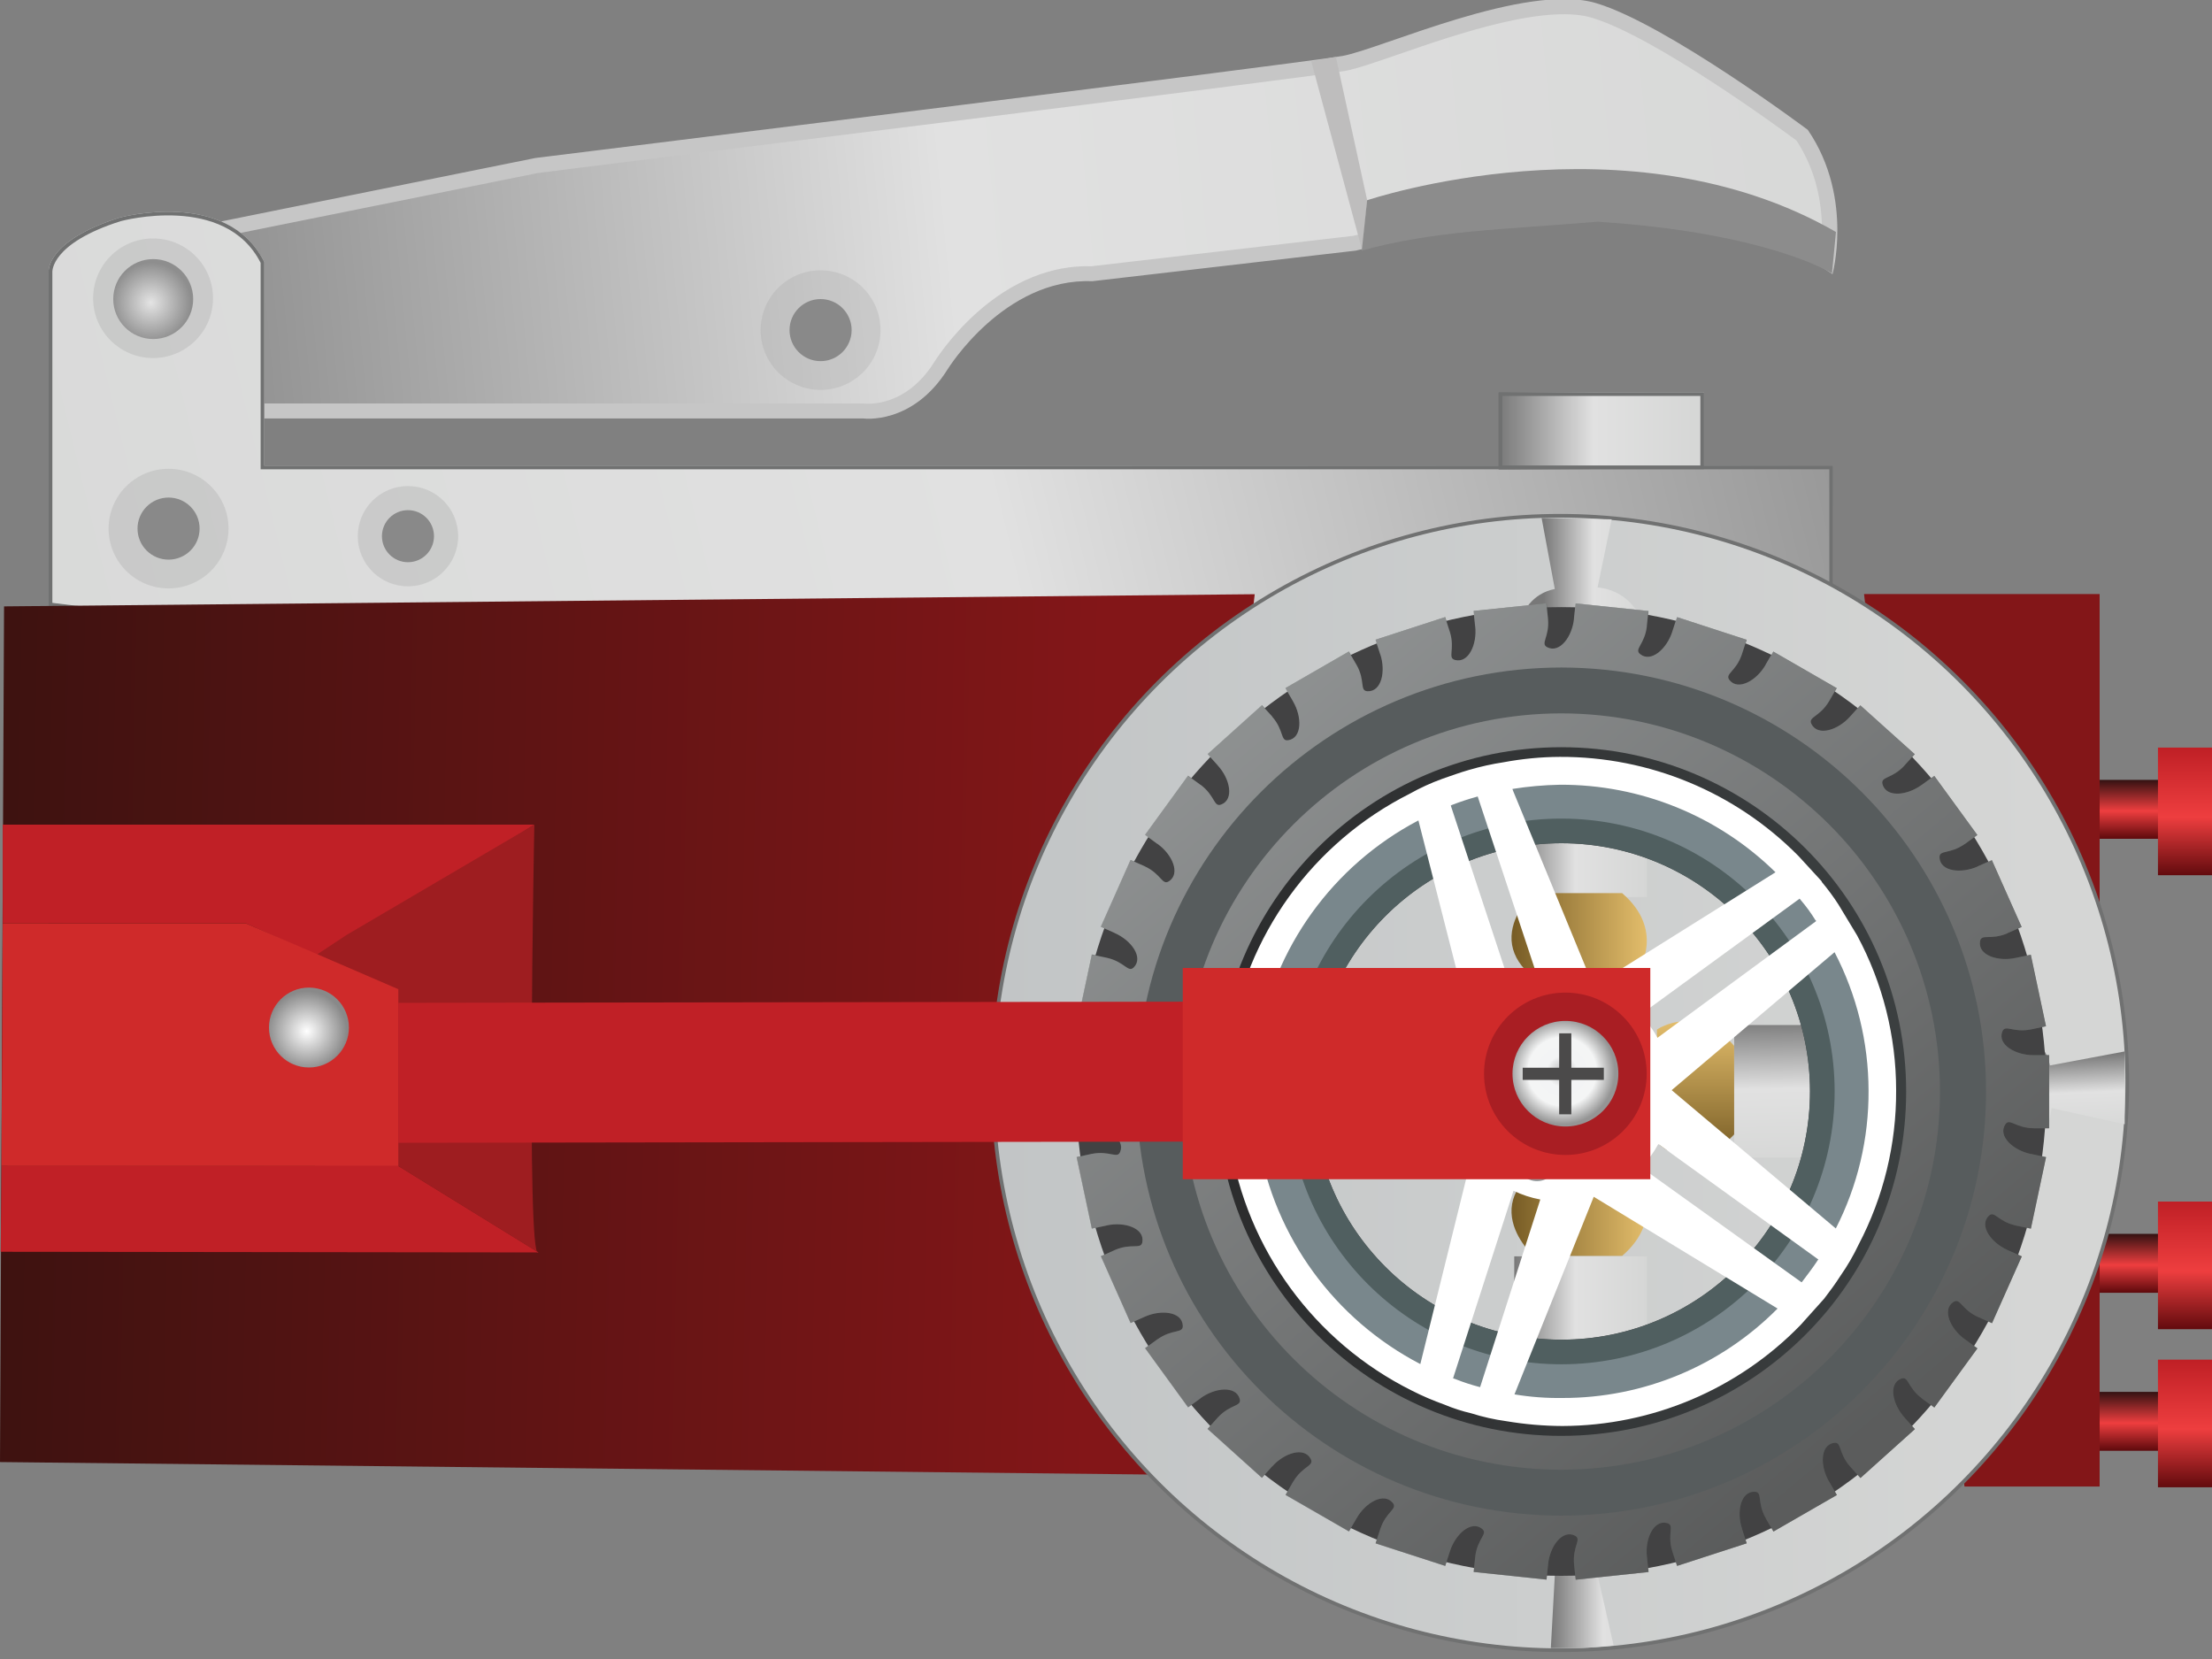 <?xml version="1.0" encoding="utf-8"?>
<!-- Generator: Adobe Illustrator 24.2.3, SVG Export Plug-In . SVG Version: 6.00 Build 0)  -->
<svg version="1.1" id="Layer_1" xmlns="http://www.w3.org/2000/svg" xmlns:xlink="http://www.w3.org/1999/xlink" x="0px" y="0px"
	 viewBox="0 0 300 225" style="enable-background:new 0 0 300 225;" xml:space="preserve">
<rect x="0" y="0" width="300" height="225" fill="#808080" stroke="none"/>
<style type="text/css">
	.st0{fill:url(#SVGID_1_);}
	.st1{fill:#C6C6C6;}
	.st2{opacity:0.24;fill:#9B9B9B;enable-background:new    ;}
	.st3{fill:url(#Ellipse_365_2_);}
	.st4{fill:url(#SVGID_2_);}
	.st5{fill:url(#SVGID_3_);}
	.st6{fill:#707171;}
	.st7{fill:url(#Path_5913_2_);}
	.st8{fill:url(#Path_5914_2_);}
	.st9{fill:url(#Path_5915_2_);}
	.st10{fill:url(#Rectangle_22731_2_);}
	.st11{fill:url(#Rectangle_22739_2_);}
	.st12{fill:url(#Rectangle_22740_2_);}
	.st13{fill:url(#Path_5890_2_);}
	.st14{fill:#831618;}
	.st15{fill:url(#SVGID_4_);stroke:#707171;stroke-width:0.5;stroke-miterlimit:10;}
	.st16{fill:#C02026;}
	.st17{fill:#9E1D20;}
	.st18{fill:#CF2A2A;}
	.st19{fill:url(#Ellipse_358_2_);}
	.st20{fill:url(#SVGID_5_);}
	.st21{fill:url(#SVGID_6_);}
	.st22{fill:url(#Ellipse_361_2_);}
	.st23{opacity:0.27;fill:#9B9B9B;enable-background:new    ;}
	.st24{fill:url(#Ellipse_363_2_);}
	.st25{fill:url(#Ellipse_367_2_);}
	.st26{fill:#BEBDBD;}
	.st27{fill:#8C8C8C;}
	.st28{fill:url(#SVGID_7_);}
	.st29{fill:url(#SVGID_8_);}
	.st30{fill:url(#SVGID_9_);}
	.st31{fill:url(#SVGID_10_);}
	.st32{fill:url(#SVGID_11_);}
	.st33{fill:url(#SVGID_12_);}
	.st34{fill:none;}
	.st35{fill:#F4F5F5;}
	.st36{fill:url(#SVGID_13_);}
	.st37{fill:#424243;}
	.st38{fill:url(#Path_5917_1_);}
	.st39{opacity:0.5;fill:url(#Path_5917_4_);enable-background:new    ;}
	.st40{fill:url(#Path_5918_2_);}
	.st41{fill:#505F60;}
	.st42{fill:url(#Path_5920_2_);}
	.st43{fill:url(#Path_5921_2_);}
	.st44{fill:url(#Path_5922_2_);}
	.st45{fill:url(#Path_5923_2_);}
	.st46{fill:url(#Path_5924_2_);}
	.st47{fill:url(#Path_5925_2_);}
	.st48{fill:url(#Path_5926_2_);}
	.st49{fill:url(#Path_5927_2_);}
	.st50{fill:url(#Path_5928_2_);}
	.st51{fill:url(#Path_5929_2_);}
	.st52{fill:url(#Path_5930_2_);}
	.st53{fill:url(#Path_5931_2_);}
	.st54{fill:#7D8B8F;}
	.st55{fill:url(#Path_5933_2_);}
	.st56{fill:#A91E23;}
	.st57{fill:url(#SVGID_14_);}
	.st58{fill:#4B4A4A;}
</style>
<linearGradient id="SVGID_1_" gradientUnits="userSpaceOnUse" x1="31674.44" y1="-11381.791" x2="31955.318" y2="-11354.725" gradientTransform="matrix(1 0 0 -1 -31674.602 -11337.603)">
	<stop  offset="0" style="stop-color:#787878"/>
	<stop  offset="0.459" style="stop-color:#E1E1E1"/>
	<stop  offset="1" style="stop-color:#D5D6D5"/>
</linearGradient>
<path class="st0" d="M248.16,31.24c0,1.77-0.17,3.25-0.34,4.26c-7.95-4.88-19.95-7.07-35.7-6.49c-12.3,0.45-22.45,2.52-22.55,2.54
	h-0.02h-0.02l-5.84,1.41l-35.61,4.13c-5.13-0.18-10.29,1.91-14.93,6.05c-3.46,3.08-5.4,6.2-5.51,6.37c-1.01,1.61-2.19,2.94-3.5,3.95
	c-1.04,0.8-2.18,1.4-3.37,1.79c-2.04,0.67-3.58,0.47-3.59,0.47l-0.08-0.01h-0.06H33.53c0.12-2.35,0.18-4.85,0.18-7.47
	c0-5.15-0.24-9-0.24-9.04l-0.01-0.1l-0.03-0.09L31.3,30.8l41.46-8.37c4.29-0.59,104.27-12.9,109.48-13.84
	c1.51-0.27,3.99-1.13,7.14-2.22c4.08-1.41,9.17-3.16,14.08-4.31c5.59-1.3,9.87-1.52,12.73-0.67c8.86,2.65,26.5,15.64,28.23,16.92
	c1.35,2.01,2.35,4.26,2.97,6.69C247.9,27,248.16,29.09,248.16,31.24z"/>
<path class="st1" d="M32.57,31.6l1.86,7.17l0.05,0.19l0.01,0.2c0.01,0.16,0.24,3.92,0.24,9.11c0,2.24-0.04,4.4-0.13,6.45h82.44
	l0.13-0.01l0.15,0.03c0.13,0.01,1.48,0.13,3.23-0.46c2.46-0.83,4.55-2.6,6.22-5.27c0.14-0.22,2.16-3.43,5.69-6.59
	c4.81-4.3,10.19-6.48,15.57-6.31l35.47-4.12l5.78-1.4l0.03-0.01l0.03-0.01c0.42-0.09,10.34-2.11,22.72-2.56
	c15.09-0.56,26.82,1.41,34.92,5.85c0.08-0.75,0.13-1.63,0.13-2.6c0-2.07-0.25-4.08-0.73-5.97c-0.58-2.26-1.5-4.35-2.73-6.23
	c-2.36-1.75-19.27-14.11-27.77-16.66c-2.68-0.8-6.79-0.58-12.2,0.68c-4.86,1.13-9.92,2.87-13.98,4.28c-3.19,1.1-5.7,1.97-7.29,2.26
	c-5.22,0.95-104.8,13.21-109.49,13.85L32.57,31.6 M30.05,30.02l42.55-8.59c0,0,104.21-12.89,109.47-13.84
	c5.26-0.96,24.86-10.02,34.42-7.16s28.69,17.18,28.69,17.18c3.23,4.72,4.01,9.82,4.01,13.63c0,3.52-0.66,5.94-0.66,5.94
	c-18.65-12.89-58.75-4.62-58.75-4.62l-5.9,1.43l-35.75,4.15c-11.95-0.48-19.6,11.93-19.6,11.93c-4.78,7.64-11.47,6.68-11.47,6.68
	H32.47c0.18-2.97,0.24-5.91,0.24-8.5c0-5.18-0.24-8.98-0.24-8.98L30.05,30.02z"/>
<ellipse id="Ellipse_364_1_" class="st2" cx="111.29" cy="44.77" rx="8.13" ry="8.11"/>
<radialGradient id="Ellipse_365_2_" cx="37432.328" cy="-1560.056" r="0.549" gradientTransform="matrix(0 -7.66 7.673 0 12081.367 286791.438)" gradientUnits="userSpaceOnUse">
	<stop  offset="0" style="stop-color:#FFFFFF"/>
	<stop  offset="1" style="stop-color:#898989"/>
</radialGradient>
<ellipse id="Ellipse_365_1_" class="st3" cx="111.29" cy="44.77" rx="4.21" ry="4.21"/>
<linearGradient id="SVGID_2_" gradientUnits="userSpaceOnUse" x1="289.288" y1="209.243" x2="-54.277" y2="126.287" gradientTransform="matrix(1 0 0 -1 0 226)">
	<stop  offset="0" style="stop-color:#787878"/>
	<stop  offset="0.459" style="stop-color:#E1E1E1"/>
	<stop  offset="1" style="stop-color:#D5D6D5"/>
</linearGradient>
<path class="st4" d="M124.37,96.84h-0.03L6.6,82.21V36.93c-0.02-0.15-0.36-4.25,9.6-7.41c0.15-0.04,14.64-3.98,19.61,5.96l0.03,0.11
	v27.56H248.6v16.61l-0.22,0.03L124.37,96.84z"/>
<linearGradient id="SVGID_3_" gradientUnits="userSpaceOnUse" x1="203.25" y1="167.575" x2="231.11" y2="167.575" gradientTransform="matrix(1 0 0 -1 0 226)">
	<stop  offset="0" style="stop-color:#787878"/>
	<stop  offset="0.459" style="stop-color:#E1E1E1"/>
	<stop  offset="1" style="stop-color:#D5D6D5"/>
</linearGradient>
<path class="st5" d="M231.11,63.65h-27.86V53.2h27.86V63.65z"/>
<path class="st6" d="M231.11,63.65h-27.86V53.2h27.86V63.65z M203.75,63.15h26.86V53.7h-26.86V63.15z"/>
<path class="st6" d="M124.37,96.84h-0.03L6.6,82.21V36.93c-0.02-0.15-0.36-4.25,9.6-7.41c0.15-0.04,14.64-3.98,19.61,5.96l0.03,0.11
	v27.56H248.6v16.61l-0.22,0.03L124.37,96.84z M7.1,81.76l117.27,14.57L248.1,79.32V63.65H35.35v-28c-4.81-9.5-18.86-5.69-19-5.65
	c-9.5,3.02-9.25,6.87-9.25,6.91L7.1,81.76z"/>
<linearGradient id="Path_5913_2_" gradientUnits="userSpaceOnUse" x1="-1771.946" y1="-1556.984" x2="-1772.969" y2="-1556.984" gradientTransform="matrix(0 -7.812 8.557 1.000000e-15 13611.824 -13653.67)">
	<stop  offset="0" style="stop-color:#311111"/>
	<stop  offset="0.536" style="stop-color:#EE3E3F"/>
	<stop  offset="1" style="stop-color:#600A0D"/>
</linearGradient>
<path id="Path_5913_1_" class="st7" d="M284.33,196.76v-7.99h8.77v7.99H284.33z"/>
<linearGradient id="Path_5914_2_" gradientUnits="userSpaceOnUse" x1="-1771.886" y1="-1556.984" x2="-1772.909" y2="-1556.984" gradientTransform="matrix(0 -7.812 8.557 1.000000e-15 13611.824 -13674.631)">
	<stop  offset="0" style="stop-color:#311111"/>
	<stop  offset="0.536" style="stop-color:#EE3E3F"/>
	<stop  offset="1" style="stop-color:#600A0D"/>
</linearGradient>
<path id="Path_5914_1_" class="st8" d="M284.33,175.33v-7.99h8.77v7.99H284.33z"/>
<linearGradient id="Path_5915_2_" gradientUnits="userSpaceOnUse" x1="-1771.711" y1="-1556.984" x2="-1772.733" y2="-1556.984" gradientTransform="matrix(0 -7.812 8.557 1.000000e-15 13611.824 -13734.832)">
	<stop  offset="0" style="stop-color:#311111"/>
	<stop  offset="0.536" style="stop-color:#EE3E3F"/>
	<stop  offset="1" style="stop-color:#600A0D"/>
</linearGradient>
<path id="Path_5915_1_" class="st9" d="M284.33,113.76v-7.99h8.77v7.99H284.33z"/>
<linearGradient id="Rectangle_22731_2_" gradientUnits="userSpaceOnUse" x1="-1397.739" y1="-1617.888" x2="-1398.761" y2="-1617.888" gradientTransform="matrix(1.000000e-15 -16.926 7.157 0 11875.556 -23473.727)">
	<stop  offset="0" style="stop-color:#C02026"/>
	<stop  offset="0.536" style="stop-color:#EE3E3F"/>
	<stop  offset="1" style="stop-color:#600A0D"/>
</linearGradient>
<rect id="Rectangle_22731_1_" x="292.67" y="184.4" class="st10" width="7.33" height="17.31"/>
<linearGradient id="Rectangle_22739_2_" gradientUnits="userSpaceOnUse" x1="-1397.711" y1="-1617.888" x2="-1398.733" y2="-1617.888" gradientTransform="matrix(1.000000e-15 -16.926 7.157 0 11875.556 -23494.691)">
	<stop  offset="0" style="stop-color:#C02026"/>
	<stop  offset="0.536" style="stop-color:#EE3E3F"/>
	<stop  offset="1" style="stop-color:#600A0D"/>
</linearGradient>
<rect id="Rectangle_22739_1_" x="292.67" y="162.96" class="st11" width="7.33" height="17.31"/>
<linearGradient id="Rectangle_22740_2_" gradientUnits="userSpaceOnUse" x1="-1397.63" y1="-1617.888" x2="-1398.652" y2="-1617.888" gradientTransform="matrix(1.000000e-15 -16.926 7.157 0 11875.556 -23554.891)">
	<stop  offset="0" style="stop-color:#C02026"/>
	<stop  offset="0.536" style="stop-color:#EE3E3F"/>
	<stop  offset="1" style="stop-color:#600A0D"/>
</linearGradient>
<rect id="Rectangle_22740_1_" x="292.67" y="101.39" class="st12" width="7.33" height="17.31"/>
<linearGradient id="Path_5890_2_" gradientUnits="userSpaceOnUse" x1="-1123.994" y1="-1263.364" x2="-1123.977" y2="-1264.394" gradientTransform="matrix(7.000000e-15 -116.743 146.492 9.000000e-15 185220.953 -131078.125)">
	<stop  offset="0" style="stop-color:#831618"/>
	<stop  offset="1" style="stop-color:#3D1210"/>
</linearGradient>
<path id="Path_5890_1_" class="st13" d="M156.76,199.99L0,198.29L0.55,82.24l169.62-1.65L156.76,199.99z"/>
<path id="Path_5892_1_" class="st14" d="M266.43,201.61h18.33V80.57h-31.95L266.43,201.61z"/>
<linearGradient id="SVGID_4_" gradientUnits="userSpaceOnUse" x1="134.647" y1="146.877" x2="288.038" y2="146.877">
	<stop  offset="0" style="stop-color:#C2C5C6"/>
	<stop  offset="0.928" style="stop-color:#D5D6D5"/>
</linearGradient>
<circle class="st15" cx="211.58" cy="146.88" r="76.93"/>
<path id="Path_5897_1_" class="st16" d="M0.37,125.23v-13.39h72.09l-28.31,18.2l-10.81-4.82L0.37,125.23z"/>
<path id="Path_5898_1_" class="st17" d="M73.02,169.86l-19-11.72L37,133.41l9.99-6.6l25.48-14.97
	C72.46,111.84,71.34,171.54,73.02,169.86z"/>
<path id="Path_5899_1_" class="st18" d="M54.02,158.15L0.2,158.14l0.17-32.91h32.97l20.68,8.93V158.15z"/>
<path id="Path_5900_1_" class="st16" d="M0.09,169.77l72.93,0.09l-19-11.72H0.21C0.21,158.15,0.09,170.33,0.09,169.77z"/>
<radialGradient id="Ellipse_358_2_" cx="-1617.227" cy="-1491.363" r="0.549" gradientTransform="matrix(1.000000e-15 -9.864 9.879 1.000000e-15 14774.758 -15812.538)" gradientUnits="userSpaceOnUse">
	<stop  offset="0" style="stop-color:#FFFFFF"/>
	<stop  offset="1" style="stop-color:#898989"/>
</radialGradient>
<ellipse id="Ellipse_358_1_" class="st19" cx="41.9" cy="139.36" rx="5.42" ry="5.42"/>
<linearGradient id="SVGID_5_" gradientUnits="userSpaceOnUse" x1="205.37" y1="59.49" x2="223.37" y2="59.49" gradientTransform="matrix(1 0 0 1 0 126)">
	<stop  offset="0" style="stop-color:#787878"/>
	<stop  offset="0.459" style="stop-color:#E1E1E1"/>
	<stop  offset="1" style="stop-color:#D5D6D5"/>
</linearGradient>
<path class="st20" d="M223.37,200.59h-18v-30.2h18V200.59z"/>
<linearGradient id="SVGID_6_" gradientUnits="userSpaceOnUse" x1="210.348" y1="-38.547" x2="225.739" y2="-38.547" gradientTransform="matrix(1 0 0 1 0 252)">
	<stop  offset="0" style="stop-color:#787878"/>
	<stop  offset="0.459" style="stop-color:#E1E1E1"/>
	<stop  offset="1" style="stop-color:#D5D6D5"/>
</linearGradient>
<path class="st21" d="M210.33,223.52l0.56-10.2c-6.22-1.23-5.49-9.64-5.48-9.72l0.02-0.23h17.99l0.01,0.24
	c0.12,3.48-0.68,6.13-2.38,7.87c-1.65,1.68-3.64,1.99-4.4,2.05l2.2,9.65c0,0-3.15,0.28-4.18,0.32
	C213.58,223.55,210.33,223.52,210.33,223.52z"/>
<radialGradient id="Ellipse_361_2_" cx="-1616.331" cy="-1491.554" r="0.549" gradientTransform="matrix(1.000000e-15 -9.864 9.879 1.000000e-15 14755.522 -15902.505)" gradientUnits="userSpaceOnUse">
	<stop  offset="0" style="stop-color:#FFFFFF"/>
	<stop  offset="1" style="stop-color:#898989"/>
</radialGradient>
<ellipse id="Ellipse_361_1_" class="st22" cx="20.78" cy="40.56" rx="5.42" ry="5.42"/>
<ellipse id="Ellipse_362_1_" class="st23" cx="22.86" cy="71.69" rx="8.13" ry="8.11"/>
<ellipse id="Ellipse_368_1_" class="st23" cx="20.76" cy="40.45" rx="8.13" ry="8.11"/>
<radialGradient id="Ellipse_363_2_" cx="37537.25" cy="-1562.275" r="0.549" gradientTransform="matrix(0 -7.66 7.673 0 12009.973 287622.062)" gradientUnits="userSpaceOnUse">
	<stop  offset="0" style="stop-color:#FFFFFF"/>
	<stop  offset="1" style="stop-color:#898989"/>
</radialGradient>
<ellipse id="Ellipse_363_1_" class="st24" cx="22.86" cy="71.69" rx="4.21" ry="4.21"/>
<ellipse id="Ellipse_366_1_" class="st23" cx="55.33" cy="72.72" rx="6.81" ry="6.8"/>
<radialGradient id="Ellipse_367_2_" cx="37402.281" cy="-1622.954" r="0.549" gradientTransform="matrix(0 -6.422 6.432 0 10493.147 240263.094)" gradientUnits="userSpaceOnUse">
	<stop  offset="0" style="stop-color:#FFFFFF"/>
	<stop  offset="1" style="stop-color:#898989"/>
</radialGradient>
<ellipse id="Ellipse_367_1_" class="st25" cx="55.33" cy="72.72" rx="3.53" ry="3.53"/>
<path id="Path_5910_1_" class="st26" d="M184.76,34.02l0.66-6.87l-4.24-19.43l-3.34,0.61L184.76,34.02z"/>
<path id="Path_5911_1_" class="st27" d="M185.41,27.16c0,0,35.38-11.93,63.59,4.3l-0.54,5.61c0,0-8.69-5.52-31.78-7
	c-13.09,1.08-22.14,1.21-31.99,3.91L185.41,27.16z"/>
<linearGradient id="SVGID_7_" gradientUnits="userSpaceOnUse" x1="205.37" y1="-19.43" x2="223.37" y2="-19.43" gradientTransform="matrix(1 0 0 1 0 126)">
	<stop  offset="0" style="stop-color:#787878"/>
	<stop  offset="0.459" style="stop-color:#E1E1E1"/>
	<stop  offset="1" style="stop-color:#D5D6D5"/>
</linearGradient>
<path class="st28" d="M223.37,121.67h-18v-30.2h18V121.67z"/>
<linearGradient id="SVGID_8_" gradientUnits="userSpaceOnUse" x1="209.304" y1="-171.958" x2="224.174" y2="-171.958" gradientTransform="matrix(1 0 0 1 0 252)">
	<stop  offset="0" style="stop-color:#787878"/>
	<stop  offset="0.459" style="stop-color:#E1E1E1"/>
	<stop  offset="1" style="stop-color:#D5D6D5"/>
</linearGradient>
<path class="st29" d="M223.43,89.83h-17.99l-0.02-0.23c-0.01-0.09-0.74-8.46,5.45-9.72l-1.79-9.63l9.5,0.19l-1.91,9.23
	c0.76,0.06,2.75,0.37,4.4,2.05c1.7,1.74,2.5,4.39,2.38,7.87L223.43,89.83z"/>
<linearGradient id="SVGID_9_" gradientUnits="userSpaceOnUse" x1="204.995" y1="351.635" x2="223.347" y2="351.635" gradientTransform="matrix(1 0 0 -1 0 478)">
	<stop  offset="0" style="stop-color:#775C25"/>
	<stop  offset="1" style="stop-color:#E3BD6B"/>
</linearGradient>
<path class="st30" d="M222.2,131.6h-15.29l-0.07-0.08c-1.29-1.39-1.91-2.93-1.84-4.57c0.14-3.2,2.81-5.66,2.93-5.76l0.07-0.06h12
	l0.07,0.06c5.7,4.98,2.24,10.25,2.2,10.31L222.2,131.6z"/>
<linearGradient id="SVGID_10_" gradientUnits="userSpaceOnUse" x1="204.995" y1="-310.917" x2="223.347" y2="-310.917" gradientTransform="matrix(1 0 0 1 0 476.012)">
	<stop  offset="0" style="stop-color:#775C25"/>
	<stop  offset="1" style="stop-color:#E3BD6B"/>
</linearGradient>
<path class="st31" d="M222.2,159.86h-15.29l-0.07,0.08c-1.29,1.39-1.91,2.93-1.84,4.57c0.14,3.2,2.81,5.66,2.93,5.76l0.07,0.06h12
	l0.07-0.06c5.7-4.98,2.24-10.25,2.2-10.31L222.2,159.86z"/>
<linearGradient id="SVGID_11_" gradientUnits="userSpaceOnUse" x1="1017.702" y1="-499.843" x2="1036.064" y2="-499.843" gradientTransform="matrix(6.123234e-17 -1 1 6.123234e-17 729.798 1174.557)">
	<stop  offset="0" style="stop-color:#775C25"/>
	<stop  offset="1" style="stop-color:#E3BD6B"/>
</linearGradient>
<path class="st32" d="M224.72,139.65v15.29l0.08,0.07c1.39,1.29,2.93,1.91,4.57,1.84c3.2-0.14,5.66-2.81,5.76-2.93l0.06-0.07v-12.01
	l-0.06-0.07c-4.98-5.7-10.25-2.24-10.31-2.2L224.72,139.65z"/>
<linearGradient id="SVGID_12_" gradientUnits="userSpaceOnUse" x1="250.127" y1="12.029" x2="250.535" y2="32.61" gradientTransform="matrix(1 0 0 1 0 126)">
	<stop  offset="0" style="stop-color:#787878"/>
	<stop  offset="0.459" style="stop-color:#E1E1E1"/>
	<stop  offset="1" style="stop-color:#D5D6D5"/>
</linearGradient>
<path class="st33" d="M265.45,156.99H235.2v-17.97h30.25V156.99z"/>
<path class="st34" d="M268.05,139.31c0,0,8.46-0.81,9.51,5.48l10.09-1.89v9.26l-9.91-2.18c0,0,0.11,7.17-9.69,6.82V139.31z"/>
<rect x="268.05" y="146.98" class="st35" width="19.6" height="1.84"/>
<linearGradient id="SVGID_13_" gradientUnits="userSpaceOnUse" x1="277.802" y1="-108.775" x2="278.324" y2="-97.557" gradientTransform="matrix(1 0 0 1 0 252)">
	<stop  offset="0" style="stop-color:#787878"/>
	<stop  offset="0.459" style="stop-color:#E1E1E1"/>
	<stop  offset="1" style="stop-color:#D5D6D5"/>
</linearGradient>
<path class="st36" d="M269,157.07c-0.23,0-0.46,0-0.7-0.01l-0.24-0.01v-17.97l0.23-0.02c0.08-0.01,8.48-0.74,9.73,5.44l10.14-1.9
	v9.87l-9.92-2.18c-0.06,0.76-0.37,2.74-2.05,4.38C274.57,156.26,272.15,157.07,269,157.07z"/>
<path id="Path_5916_1_" class="st37" d="M211.74,213.72c36.35-0.01,65.8-29.42,65.8-65.69c0.01-36.27-29.45-65.68-65.8-65.69
	c-36.35,0.01-65.8,29.42-65.8,65.69l0,0C145.93,184.31,175.39,213.72,211.74,213.72z M178.04,148.04
	c-0.02-18.58,15.07-33.66,33.69-33.68c0.01,0,0.01,0,0.02,0c18.63,0,33.73,15.08,33.73,33.67l0,0c0,18.59-15.1,33.66-33.73,33.66
	C193.13,181.69,178.04,166.63,178.04,148.04L178.04,148.04z"/>
<radialGradient id="Path_5917_1_" cx="-1034.878" cy="-1265.384" r="0.55" gradientTransform="matrix(-7.000000e-15 120.323 120.467 7.000000e-15 152648.656 122474.922)" gradientUnits="userSpaceOnUse">
	<stop  offset="0.745" style="stop-color:#333637"/>
	<stop  offset="0.897" style="stop-color:#3B3F40"/>
	<stop  offset="1" style="stop-color:#585B5A"/>
</radialGradient>
<path id="Path_5917_2_" class="st38" d="M213.49,212.16l0.22,2.08l9.88-1.04l-0.22-2.07c-0.28-2.43,0.9-5.05,2.74-4.57
	c1.08,0.28-0.05,1.43,0.71,3.83h-0.01v0.01h0.01l0.64,1.97l9.44-3.06l-0.64-1.96c0.01,0,0.01-0.01,0.02-0.01c0.01,0,0-0.01,0-0.01
	l-0.01,0.01c-0.78-2.31-0.18-5.12,1.73-5.03c1.1,0.05,0.27,1.37,1.45,3.52c0.04,0.04,0.06,0.09,0.07,0.15l1.01,1.73l8.6-4.95
	l-1.04-1.81l-0.01,0.01c-1.24-2.1-1.24-4.98,0.65-5.28c1.1-0.18,0.54,1.32,2.2,3.21l0.01,0.01l1.39,1.55l7.38-6.63l-1.4-1.55
	l0.01-0.01c-1.65-1.8-2.25-4.6-0.47-5.29c1.04-0.4,0.8,1.18,2.82,2.68l-0.01,0.01l1.69,1.23l5.84-8.02l-1.68-1.22h-0.01l0,0
	c-1.99-1.42-3.15-4.04-1.56-5.08c0.94-0.61,1.04,0.99,3.32,2.03l-0.01,0.01h0.01l0.01-0.01l1.9,0.85l4.04-9.06l-1.9-0.84l0,0
	c-0.02-0.01-0.04-0.02-0.05-0.03c-2.21-0.99-3.87-3.28-2.54-4.62c0.78-0.79,1.21,0.73,3.63,1.29h0.01c0.01,0,0.02,0.01,0.04,0.01
	l0,0c0.01,0,0.02,0.01,0.03,0.01l2.01,0.42l2.06-9.7l-2.03-0.43v0.01c-2.4-0.48-4.54-2.41-3.5-4.01c0.6-0.93,1.34,0.48,3.85,0.51
	v0.01h2.09v-9.92h-2.09c-2.43,0.02-4.93-1.42-4.25-3.19c0.4-1.04,1.41,0.19,3.88-0.3v0.02h0.01v-0.02l2.03-0.43l-2.06-9.7
	l-2.04,0.43h-0.01c-2.39,0.53-5.12-0.36-4.83-2.24c0.17-1.1,1.43-0.11,3.73-1.1v0.01l0.01-0.01v-0.01l1.9-0.84l-4.04-9.06l-1.9,0.84
	l0.01,0.01c-2.22,1.01-5.09,0.72-5.2-1.19c-0.06-1.11,1.37-0.4,3.43-1.85v0.01l1.69-1.23l-5.84-8.02l-1.68,1.22l-0.02,0.02
	l-0.01-0.01c-1.97,1.45-4.81,1.74-5.3-0.09c-0.29-1.08,1.25-0.68,2.96-2.52v-0.01l1.4-1.55l-7.38-6.63l-1.38,1.53l-0.01,0.01
	c-1.62,1.82-4.35,2.71-5.23,1.01c-0.51-0.99,1.09-0.92,2.38-3.08l1.04-1.8l-8.6-4.96l-1.04,1.79h0.01c-1.2,2.13-3.7,3.56-4.9,2.09
	c-0.7-0.87,0.88-1.13,1.68-3.51l0,0c0,0,0-0.01,0.01-0.01h-0.01l0.64-1.96l-9.44-3.07l-0.64,1.96v0.01
	c-0.74,2.33-2.87,4.25-4.36,3.05c-0.87-0.69,0.62-1.28,0.91-3.77l0,0v-0.01h-0.01l0.22-2.07l-9.88-1.03l-0.22,2.06h0.01
	c-0.23,2.43-1.93,4.75-3.63,3.89c-0.99-0.5,0.34-1.38,0.1-3.88V83.9l-0.22-2.07l-9.88,1.03l0.22,2.07h0.01
	c0.28,2.42-0.89,5.05-2.74,4.57c-1.06-0.29,0.03-1.41-0.69-3.78c-0.01-0.02-0.02-0.04-0.02-0.06L196,83.69l-9.44,3.07l0.64,1.96
	h0.01c0.78,2.32,0.18,5.12-1.73,5.03c-1.11-0.06-0.25-1.41-1.49-3.59H184l-0.01-0.01h-0.01l-1.04-1.79l-8.6,4.96l1.04,1.79v0.01
	c1.24,2.1,1.24,4.97-0.64,5.27c-1.1,0.18-0.54-1.32-2.2-3.21h0.02l-1.4-1.54l-7.37,6.63l1.39,1.54v0.01
	c1.65,1.79,2.25,4.6,0.47,5.29c-1.04,0.41-0.8-1.17-2.81-2.68l-0.01,0.01l-1.7-1.24l-5.83,8.02l1.68,1.23l0.01-0.01
	c2,1.41,3.16,4.04,1.57,5.08c-0.94,0.61-1.03-0.99-3.32-2.04l0.01-0.01l-0.01-0.01l-0.01,0.01l-1.9-0.84l-4.03,9.06l1.89,0.84v0.01
	h0.01v-0.01c2.24,0.97,3.93,3.3,2.59,4.65c-0.78,0.79-1.21-0.74-3.64-1.29c-0.04,0-0.07-0.01-0.1-0.02l-1.97-0.42l-2.06,9.7
	l2.04,0.43c2.4,0.48,4.53,2.41,3.5,4.01c-0.6,0.93-1.34-0.48-3.86-0.51h-2.09V153h2.09v-0.01c2.44-0.02,4.93,1.41,4.25,3.19
	c-0.39,1.04-1.41-0.19-3.88,0.3v-0.02h-0.01v0.02l-2.04,0.45l2.06,9.69l2.04-0.43v-0.01c2.38-0.53,5.12,0.36,4.83,2.24
	c-0.17,1.1-1.43,0.1-3.74,1.1l-0.01-0.02l-0.01,0.01l0.01,0.02l-1.89,0.84l4.03,9.06l1.9-0.85l0,0l0,0l0,0
	c2.22-1.01,5.09-0.72,5.19,1.19c0.06,1.11-1.37,0.4-3.42,1.85L157,181.6h-0.01l0.01,0.02l-1.69,1.22l5.83,8.02l1.69-1.22l-0.01-0.01
	c1.96-1.45,4.82-1.75,5.33,0.08c0.29,1.07-1.26,0.67-2.97,2.52l-0.02-0.02v0.01l0.01,0.02l-1.39,1.55l7.37,6.63l1.4-1.56l0.01,0.01
	c1.61-1.82,4.34-2.71,5.22-1.02c0.51,0.99-1.09,0.92-2.37,3.08h-0.01l-1.04,1.81l8.6,4.95l1.04-1.79l0.01,0.01l0.01-0.01H184
	c1.2-2.12,3.69-3.56,4.9-2.08c0.7,0.86-0.88,1.13-1.68,3.51l-0.02-0.01c0,0.01,0,0.01-0.01,0.02l0.02,0.01l-0.64,1.96l9.44,3.06
	l0.64-1.97v-0.01c0.01-0.03,0.01-0.05,0.03-0.08c0.76-2.29,2.86-4.15,4.33-2.98c0.87,0.7-0.63,1.29-0.92,3.78h-0.02v0.01h0.02
	l-0.22,2.07l9.88,1.04l0.22-2.07v-0.01c0.23-2.43,1.92-4.74,3.63-3.89C214.59,208.78,213.26,209.66,213.49,212.16L213.49,212.16z
	 M211.74,185.35c-20.64,0-37.38-16.71-37.37-37.31c0,0,0,0,0-0.01c0-20.6,16.73-37.31,37.37-37.31
	c20.65,0.01,37.38,16.71,37.37,37.31C249.12,168.64,232.39,185.35,211.74,185.35L211.74,185.35L211.74,185.35z"/>
<linearGradient id="Path_5917_4_" gradientUnits="userSpaceOnUse" x1="251.694" y1="-182.143" x2="167.53" y2="-282.799" gradientTransform="matrix(1 0 0 1 0 378)">
	<stop  offset="0" style="stop-color:#5D5E5E"/>
	<stop  offset="0.962" style="stop-color:#C2C5C6"/>
</linearGradient>
<path id="Path_5917_3_" class="st39" d="M213.47,212.17l0.22,2.08l9.88-1.04l-0.22-2.07c-0.28-2.43,0.9-5.05,2.74-4.57
	c1.08,0.28-0.05,1.43,0.71,3.83h-0.01v0.01h0.01l0.64,1.97l9.44-3.06l-0.64-1.96c0.01,0,0.01-0.01,0.02-0.01c0.01,0,0-0.01,0-0.01
	l-0.01,0.01c-0.78-2.31-0.18-5.12,1.73-5.03c1.1,0.05,0.27,1.37,1.45,3.52c0.04,0.04,0.06,0.09,0.07,0.15l1.01,1.73l8.6-4.95
	l-1.04-1.81l-0.01,0.01c-1.24-2.1-1.24-4.98,0.65-5.28c1.1-0.18,0.54,1.32,2.2,3.21l0.01,0.01l1.39,1.55l7.38-6.63l-1.4-1.55
	l0.01-0.01c-1.65-1.8-2.25-4.6-0.47-5.29c1.04-0.4,0.8,1.18,2.82,2.68l-0.01,0.01l1.69,1.23l5.84-8.02l-1.68-1.22h-0.01l0,0
	c-1.99-1.42-3.15-4.04-1.56-5.08c0.94-0.61,1.04,0.99,3.32,2.03l-0.01,0.01h0.01l0.01-0.01l1.9,0.85l4.04-9.06l-1.9-0.84l0,0
	c-0.02-0.01-0.04-0.02-0.05-0.03c-2.21-0.99-3.87-3.28-2.54-4.62c0.78-0.79,1.21,0.73,3.63,1.29h0.01c0.01,0,0.02,0.01,0.04,0.01
	l0,0c0.01,0,0.02,0.01,0.03,0.01l2.01,0.42l2.06-9.7l-2.03-0.43v0.01c-2.4-0.48-4.54-2.41-3.5-4.01c0.6-0.93,1.34,0.48,3.85,0.51
	v0.01h2.09v-9.92h-2.09c-2.43,0.02-4.93-1.42-4.25-3.19c0.4-1.04,1.41,0.19,3.88-0.3v0.02h0.01v-0.02l2.03-0.43l-2.06-9.7
	l-2.04,0.43h-0.01c-2.39,0.53-5.12-0.36-4.83-2.24c0.17-1.1,1.43-0.11,3.73-1.1v0.01l0.01-0.01v-0.03l1.9-0.84l-4.04-9.06l-1.9,0.84
	l0.01,0.01c-2.22,1.01-5.09,0.72-5.2-1.19c-0.06-1.11,1.37-0.4,3.43-1.85v0.01l1.69-1.23l-5.84-8.02l-1.68,1.22l-0.02,0.02
	l-0.01-0.01c-1.97,1.45-4.81,1.74-5.3-0.09c-0.29-1.08,1.25-0.68,2.96-2.52v-0.01l1.4-1.55l-7.38-6.63l-1.38,1.53l-0.01,0.01
	c-1.62,1.82-4.35,2.71-5.23,1.01c-0.51-0.99,1.09-0.92,2.38-3.08l1.04-1.8l-8.6-4.96l-1.04,1.79h0.01c-1.2,2.13-3.7,3.56-4.9,2.09
	c-0.7-0.87,0.88-1.12,1.68-3.51l0,0c0,0,0-0.01,0.01-0.01h-0.01l0.64-1.96l-9.44-3.07l-0.64,1.96v0.01
	c-0.74,2.33-2.87,4.25-4.36,3.05c-0.87-0.69,0.62-1.28,0.91-3.77l0,0v-0.01h-0.01l0.22-2.07l-9.88-1.03l-0.22,2.06h0.01
	c-0.23,2.43-1.93,4.75-3.63,3.89c-0.99-0.5,0.34-1.38,0.1-3.88v-0.01l-0.22-2.07l-9.88,1.05l0.22,2.07h0.01
	c0.28,2.42-0.89,5.05-2.74,4.57c-1.06-0.29,0.03-1.41-0.69-3.78c-0.01-0.02-0.02-0.04-0.02-0.06l-0.64-1.98l-9.44,3.07l0.64,1.96
	h0.01c0.78,2.32,0.18,5.12-1.73,5.03c-1.11-0.06-0.25-1.41-1.49-3.59h0.01l-0.01-0.01h-0.01l-1.04-1.79l-8.6,4.96l1.04,1.79v0.01
	c1.24,2.1,1.24,4.97-0.64,5.27c-1.1,0.18-0.54-1.32-2.2-3.21h0.02l-1.4-1.54l-7.37,6.63l1.39,1.54v0.01
	c1.65,1.79,2.25,4.6,0.47,5.29c-1.04,0.41-0.8-1.17-2.81-2.68l-0.01,0.01l-1.7-1.24l-5.83,8.02l1.68,1.23l0.01-0.01
	c2,1.41,3.16,4.04,1.57,5.08c-0.94,0.61-1.03-0.99-3.32-2.04l0.01-0.01l-0.01-0.01l-0.01,0.01l-1.9-0.84l-4.03,9.06l1.89,0.84v0.01
	h0.01v0.01c2.24,0.97,3.93,3.3,2.59,4.65c-0.78,0.79-1.21-0.74-3.64-1.29c-0.04,0-0.07-0.01-0.1-0.02l-1.97-0.42l-2.06,9.7
	l2.04,0.43c2.4,0.48,4.53,2.41,3.5,4.01c-0.6,0.93-1.34-0.48-3.86-0.51h-2.09v9.92h2.09v-0.01c2.44-0.02,4.93,1.41,4.25,3.19
	c-0.39,1.04-1.41-0.19-3.88,0.3v-0.02h-0.01v0.02l-2.04,0.45l2.06,9.69l2.04-0.43v-0.01c2.38-0.53,5.12,0.36,4.83,2.24
	c-0.17,1.1-1.43,0.1-3.74,1.1l-0.01-0.02l-0.01,0.01l0.01,0.02l-1.89,0.84l4.03,9.06l1.9-0.85l0,0l0,0l0,0
	c2.22-1.01,5.09-0.72,5.19,1.19c0.06,1.11-1.37,0.4-3.42,1.85l-0.01-0.02h-0.01l0.01,0.02l-1.69,1.22l5.83,8.02l1.69-1.22
	l-0.01-0.01c1.96-1.45,4.82-1.75,5.33,0.08c0.29,1.07-1.26,0.67-2.97,2.52l-0.02-0.02v0.01l0.01,0.02l-1.39,1.55l7.37,6.63l1.4-1.56
	l0.01,0.01c1.61-1.82,4.34-2.71,5.22-1.02c0.51,0.99-1.09,0.92-2.37,3.08h-0.01l-1.04,1.81l8.6,4.95l1.04-1.79l0.01,0.01l0.01-0.01
	l-0.01-0.01c1.2-2.12,3.69-3.56,4.9-2.08c0.7,0.86-0.88,1.13-1.68,3.51l-0.02-0.01c0,0.01,0,0.01-0.01,0.02l0.02,0.01l-0.65,1.96
	l9.44,3.06l0.64-1.97v-0.01c0.01-0.03,0.01-0.05,0.03-0.08c0.76-2.29,2.86-4.15,4.33-2.98c0.87,0.7-0.63,1.29-0.92,3.78h-0.02v0.01
	h0.02l-0.22,2.07l9.88,1.04l0.22-2.07v-0.01c0.23-2.43,1.92-4.74,3.63-3.89C214.57,208.79,213.23,209.67,213.47,212.17
	L213.47,212.17z M211.71,185.36c-20.64,0-37.38-16.71-37.37-37.31c0,0,0,0,0-0.01c0-20.6,16.73-37.31,37.37-37.31
	c20.65,0.01,37.38,16.71,37.37,37.31C249.09,168.65,232.36,185.36,211.71,185.36L211.71,185.36L211.71,185.36z"/>
<linearGradient id="Path_5918_2_" gradientUnits="userSpaceOnUse" x1="-1136.937" y1="-1274.21" x2="-1136.937" y2="-1275.235" gradientTransform="matrix(6.000000e-15 -91.324 91.275 6.000000e-15 116562.016 -103681.555)">
	<stop  offset="0" style="stop-color:#3B3F40"/>
	<stop  offset="0.623" style="stop-color:#323435"/>
	<stop  offset="1" style="stop-color:#2B2C2D"/>
</linearGradient>
<path id="Path_5918_1_" class="st40" d="M211.75,194.74c25.84-0.01,46.78-20.91,46.77-46.7l0,0c0.01-25.78-20.93-46.69-46.77-46.7
	l0,0c-25.84,0.01-46.78,20.92-46.77,46.7C164.97,173.83,185.91,194.74,211.75,194.74z M211.75,185.68
	c-20.82,0-37.7-16.85-37.69-37.63c0,0,0,0,0-0.01c-0.01-20.78,16.87-37.63,37.69-37.64c20.82,0.01,37.7,16.86,37.69,37.64
	C249.45,168.82,232.58,185.67,211.75,185.68L211.75,185.68z"/>
<path id="Path_5919_1_" class="st41" d="M211.93,190.31c11.34-0.05,22.19-4.66,30.09-12.78l2.99-3.32c0.7-0.95,1.41-1.9,2.09-2.92
	c0.85-1.23,1.6-2.53,2.24-3.89c3.18-6.01,4.81-12.72,4.76-19.52c0-6.83-1.69-13.56-4.91-19.59l-2.36-3.89
	c-0.63-0.99-1.33-1.93-2.09-2.83l-0.07-0.14l-2.81-3.05l-0.13-0.14c-7.95-8.05-18.81-12.55-30.13-12.5
	c-2.39,0.01-4.78,0.23-7.13,0.65c-1.47,0.23-2.93,0.57-4.35,1c-1.16,0.31-2.29,0.74-3.4,1.13c-1.42,0.49-2.8,1.12-4.1,1.88
	c-12.29,6.18-20.79,17.96-22.76,31.55c-0.21,1.45-0.32,2.92-0.34,4.38c-0.09,0.62-0.12,1.25-0.11,1.88
	c-0.01,0.6,0.03,1.19,0.11,1.79c0.04,1.48,0.17,2.96,0.38,4.43c2.12,13.57,10.69,25.28,23,31.42c1.33,0.68,2.71,1.27,4.12,1.77
	c1.09,0.48,2.23,0.85,3.39,1.11c1.43,0.44,2.89,0.78,4.37,1C207.13,190.12,209.53,190.31,211.93,190.31z M211.75,181.7
	c-18.62-0.01-33.71-15.07-33.71-33.66l0,0c-0.02-18.58,15.07-33.66,33.69-33.68c0.01,0,0.01,0,0.02,0
	c18.63,0,33.73,15.08,33.73,33.67l0,0C245.47,166.63,230.38,181.7,211.75,181.7L211.75,181.7z"/>
<radialGradient id="Path_5920_2_" cx="-1010.898" cy="-1276.554" r="0.549" gradientTransform="matrix(-5.000000e-15 76.996 77.135 5.000000e-15 98679.273 75788.164)" gradientUnits="userSpaceOnUse">
	<stop  offset="0.721" style="stop-color:#FFFFFF"/>
	<stop  offset="0.765" style="stop-color:#DCE0E1"/>
	<stop  offset="0.843" style="stop-color:#A6B0B2"/>
	<stop  offset="0.902" style="stop-color:#849396"/>
	<stop  offset="0.933" style="stop-color:#79878C"/>
</radialGradient>
<path id="Path_5920_1_" class="st42" d="M211.94,190.31c11.34-0.05,22.19-4.66,30.09-12.78l2.99-3.32c0.7-0.95,1.41-1.9,2.09-2.92
	c0.85-1.23,1.6-2.53,2.24-3.89c3.18-6.01,4.81-12.72,4.76-19.52c0-6.83-1.69-13.56-4.92-19.59l-2.36-3.89
	c-0.63-0.99-1.33-1.93-2.09-2.83l-0.07-0.14l-2.81-3.05l-0.13-0.14c-7.95-8.05-18.81-12.55-30.13-12.5
	c-2.39,0.01-4.78,0.23-7.14,0.65c-1.47,0.24-2.92,0.57-4.35,1c-1.16,0.31-2.29,0.74-3.4,1.13c-1.42,0.49-2.8,1.12-4.1,1.88
	c-12.29,6.18-20.79,17.96-22.76,31.55c-0.21,1.45-0.32,2.92-0.34,4.38c-0.09,0.62-0.12,1.25-0.11,1.88
	c-0.01,0.6,0.03,1.19,0.11,1.79c0.04,1.48,0.16,2.96,0.38,4.43c2.12,13.57,10.69,25.28,23,31.42c1.33,0.68,2.71,1.27,4.12,1.77
	c1.09,0.48,2.23,0.85,3.39,1.11c1.43,0.44,2.89,0.78,4.37,1C207.14,190.11,209.54,190.31,211.94,190.31z M211.75,185.03
	c-20.48-0.01-37.07-16.57-37.07-37.01c0-20.43,16.59-37,37.07-37s37.07,16.57,37.07,37l0,0
	C248.82,168.46,232.23,185.03,211.75,185.03C211.75,185.04,211.75,185.04,211.75,185.03L211.75,185.03z"/>
<linearGradient id="Path_5921_2_" gradientUnits="userSpaceOnUse" x1="-1132.129" y1="-1269.025" x2="-1132.852" y2="-1269.748" gradientTransform="matrix(5.000000e-15 -88.715 88.672 5.000000e-15 113320.258 -100870.719)">
	<stop  offset="0" style="stop-color:#9FA9AC"/>
	<stop  offset="0.246" style="stop-color:#A3ACAE"/>
	<stop  offset="0.442" style="stop-color:#ADB5B6"/>
	<stop  offset="0.621" style="stop-color:#BCC3C5"/>
	<stop  offset="0.79" style="stop-color:#D4D9D9"/>
	<stop  offset="0.95" style="stop-color:#F2F5F6"/>
	<stop  offset="1" style="stop-color:#FFFFFF"/>
</linearGradient>
<path id="Path_5921_1_" class="st43" d="M211.91,193.4c12.17-0.04,23.82-4.98,32.29-13.7l3.2-3.57c0.76-0.99,1.53-2.03,2.23-3.13
	c0.92-1.32,1.74-2.72,2.43-4.18c3.39-6.46,5.14-13.65,5.1-20.94c0-7.33-1.81-14.55-5.29-21.01l-2.53-4.19
	c-0.68-1.06-1.43-2.07-2.24-3.04l-0.06-0.14l-3-3.27l-0.15-0.16c-8.53-8.63-20.19-13.47-32.34-13.42c-2.56,0.01-5.11,0.26-7.63,0.73
	c-1.59,0.24-3.15,0.59-4.69,1.04c-1.22,0.35-2.45,0.8-3.63,1.21c-1.52,0.55-3,1.23-4.41,2.02c-13.18,6.64-22.29,19.27-24.41,33.84
	c-0.24,1.56-0.37,3.14-0.4,4.72c-0.07,0.67-0.11,1.34-0.1,2.02c0,0.63,0.03,1.27,0.1,1.9c0.06,1.59,0.2,3.18,0.43,4.76
	c2.27,14.56,11.46,27.12,24.67,33.71c1.43,0.73,2.91,1.36,4.42,1.9c1.18,0.5,2.4,0.89,3.64,1.18c1.54,0.49,3.12,0.84,4.71,1.06
	C206.8,193.17,209.35,193.39,211.91,193.4z M197.07,186.93l8.2-25.44c1.15,0.56,2.37,0.96,3.63,1.19l-8.16,25.44
	c-0.03-0.01-0.05-0.01-0.08-0.01c-1.12-0.29-2.22-0.65-3.29-1.08C197.26,186.99,197.17,186.96,197.07,186.93z M170.69,154.87
	l28.92,1.92L192.63,185C180.99,178.95,172.86,167.79,170.69,154.87L170.69,154.87z M211.68,143.96c2.26-0.02,4.12,1.79,4.14,4.05
	c0,0.01,0,0.02,0,0.02c0.02,2.25-1.8,4.1-4.06,4.12c-0.01,0-0.03,0-0.04,0c-2.26,0-4.09-1.82-4.1-4.07
	c-0.04-2.23,1.73-4.07,3.96-4.12C211.61,143.96,211.64,143.96,211.68,143.96z M196.93,146.07c-0.1,0.65-0.14,1.31-0.14,1.96
	c-0.01,0.66,0.04,1.33,0.14,1.98l-26.76,0.09v-0.07c-0.06-0.51-0.09-1.03-0.08-1.55v-0.58c0-0.44,0-0.83,0.02-1.24
	c0-0.15,0.02-0.3,0.06-0.45L196.93,146.07z M192.37,111.27l7.17,28.11v0.02h-0.02l-28.92,2.1
	C172.7,128.56,180.76,117.37,192.37,111.27L192.37,111.27z M200.41,108.02l8.4,25.36c-1.27,0.26-2.5,0.69-3.66,1.27l-8.39-25.4
	c0.04-0.04,0.14-0.06,0.16-0.08c1.09-0.42,2.2-0.79,3.33-1.1C200.31,108.06,200.37,108.04,200.41,108.02L200.41,108.02z
	 M216.12,133.76l-10.9-26.48l-0.1-0.28c2.13-0.34,4.28-0.53,6.44-0.57c10.94-0.05,21.45,4.22,29.24,11.87L216.12,133.76z
	 M224.79,140.75c-0.61-1.15-1.4-2.2-2.32-3.12l21.6-15.75l0.14,0.17c0.74,0.86,1.41,1.78,2,2.74l0.12,0.12L224.79,140.75z
	 M248.98,166.61l-22.26-18.76l22.09-18.71c3.02,5.8,4.6,12.24,4.61,18.77C253.46,154.4,251.94,160.82,248.98,166.61L248.98,166.61z
	 M244.33,173.91l-21.74-15.59c0.91-0.94,1.69-2.01,2.32-3.16l21.72,15.67c-0.04,0.02-0.08,0.04-0.08,0.06
	c-0.71,1.09-1.43,2-2.14,2.95C244.38,173.87,244.35,173.89,244.33,173.91L244.33,173.91z M211.9,189.6
	c-2.18,0.03-4.35-0.13-6.5-0.49l10.75-26.8l24.93,15.16C233.38,185.25,222.87,189.62,211.9,189.6L211.9,189.6z"/>
<radialGradient id="Path_5922_2_" cx="3.091" cy="-1749.592" r="0.549" gradientTransform="matrix(0 4.746 4.754 0 8518.577 -2062.654)" gradientUnits="userSpaceOnUse">
	<stop  offset="0.703" style="stop-color:#5E6567"/>
	<stop  offset="0.793" style="stop-color:#606869"/>
	<stop  offset="0.864" style="stop-color:#697072"/>
	<stop  offset="0.927" style="stop-color:#7B8081"/>
	<stop  offset="0.987" style="stop-color:#909597"/>
	<stop  offset="1" style="stop-color:#979C9E"/>
</radialGradient>
<path id="Path_5922_1_" class="st44" d="M204.18,148.04c0-1.44-1.17-2.61-2.61-2.61s-2.61,1.17-2.61,2.61s1.17,2.6,2.61,2.6
	S204.18,149.48,204.18,148.04z"/>
<radialGradient id="Path_5923_2_" cx="576.671" cy="-2016.854" r="0.549" gradientTransform="matrix(0 3.1 3.107 0 6467.155 -3835.734)" gradientUnits="userSpaceOnUse">
	<stop  offset="0" style="stop-color:#E5E5E4"/>
	<stop  offset="0.33" style="stop-color:#E2E2E2"/>
	<stop  offset="0.552" style="stop-color:#D9DAD9"/>
	<stop  offset="0.742" style="stop-color:#CACBCC"/>
	<stop  offset="0.913" style="stop-color:#B4B8B9"/>
	<stop  offset="1" style="stop-color:#A6ACAE"/>
</radialGradient>
<path id="Path_5923_1_" class="st45" d="M201.58,149.74c0.94,0,1.7-0.76,1.7-1.7s-0.76-1.7-1.7-1.7s-1.71,0.76-1.71,1.7v0.01
	C199.87,148.98,200.63,149.74,201.58,149.74C201.57,149.74,201.57,149.74,201.58,149.74z"/>
<radialGradient id="Path_5924_2_" cx="2.557" cy="-1749.05" r="0.549" gradientTransform="matrix(0 4.75 4.756 0 8537.487 -2042.224)" gradientUnits="userSpaceOnUse">
	<stop  offset="0.703" style="stop-color:#5E6567"/>
	<stop  offset="0.793" style="stop-color:#606869"/>
	<stop  offset="0.864" style="stop-color:#697072"/>
	<stop  offset="0.927" style="stop-color:#7B8081"/>
	<stop  offset="0.987" style="stop-color:#909597"/>
	<stop  offset="1" style="stop-color:#979C9E"/>
</radialGradient>
<path id="Path_5924_1_" class="st46" d="M222.38,142.07c0-1.44-1.17-2.61-2.61-2.61s-2.61,1.17-2.61,2.61s1.17,2.6,2.61,2.6
	C221.21,144.67,222.38,143.51,222.38,142.07z"/>
<radialGradient id="Path_5925_2_" cx="489.821" cy="-1976.164" r="0.549" gradientTransform="matrix(0 3.273 3.277 0 6696.42 -3633.516)" gradientUnits="userSpaceOnUse">
	<stop  offset="0" style="stop-color:#E5E5E4"/>
	<stop  offset="0.33" style="stop-color:#E2E2E2"/>
	<stop  offset="0.552" style="stop-color:#D9DAD9"/>
	<stop  offset="0.742" style="stop-color:#CACBCC"/>
	<stop  offset="0.913" style="stop-color:#B4B8B9"/>
	<stop  offset="1" style="stop-color:#A6ACAE"/>
</radialGradient>
<path id="Path_5925_1_" class="st47" d="M219.77,143.86c0.99,0,1.8-0.8,1.8-1.79l0,0c0-0.99-0.81-1.8-1.8-1.8s-1.8,0.81-1.8,1.8
	C217.97,143.06,218.77,143.86,219.77,143.86L219.77,143.86z"/>
<radialGradient id="Path_5926_2_" cx="2.554" cy="-1749.05" r="0.549" gradientTransform="matrix(0 4.747 4.756 0 8537.477 -2077.624)" gradientUnits="userSpaceOnUse">
	<stop  offset="0.703" style="stop-color:#5E6567"/>
	<stop  offset="0.793" style="stop-color:#606869"/>
	<stop  offset="0.864" style="stop-color:#697072"/>
	<stop  offset="0.927" style="stop-color:#7B8081"/>
	<stop  offset="0.987" style="stop-color:#909597"/>
	<stop  offset="1" style="stop-color:#979C9E"/>
</radialGradient>
<path id="Path_5926_1_" class="st48" d="M222.37,154.02c0-1.44-1.17-2.61-2.61-2.61s-2.61,1.17-2.61,2.61s1.17,2.6,2.61,2.6
	C221.2,156.63,222.37,155.46,222.37,154.02z"/>
<radialGradient id="Path_5927_2_" cx="499.409" cy="-1980.769" r="0.549" gradientTransform="matrix(0 3.251 3.257 0 6670.831 -3689.463)" gradientUnits="userSpaceOnUse">
	<stop  offset="0" style="stop-color:#E5E5E4"/>
	<stop  offset="0.33" style="stop-color:#E2E2E2"/>
	<stop  offset="0.552" style="stop-color:#D9DAD9"/>
	<stop  offset="0.742" style="stop-color:#CACBCC"/>
	<stop  offset="0.913" style="stop-color:#B4B8B9"/>
	<stop  offset="1" style="stop-color:#A6ACAE"/>
</radialGradient>
<path id="Path_5927_1_" class="st49" d="M219.76,155.81c0.99,0,1.79-0.8,1.79-1.78c0-0.99-0.8-1.78-1.79-1.79
	c-0.99,0-1.79,0.8-1.79,1.79C217.97,155.01,218.77,155.8,219.76,155.81L219.76,155.81z"/>
<radialGradient id="Path_5928_2_" cx="2.996" cy="-1749.858" r="0.549" gradientTransform="matrix(0 4.744 4.75 0 8520.197 -2089.835)" gradientUnits="userSpaceOnUse">
	<stop  offset="0.703" style="stop-color:#5E6567"/>
	<stop  offset="0.793" style="stop-color:#606869"/>
	<stop  offset="0.864" style="stop-color:#697072"/>
	<stop  offset="0.927" style="stop-color:#7B8081"/>
	<stop  offset="0.987" style="stop-color:#909597"/>
	<stop  offset="1" style="stop-color:#979C9E"/>
</radialGradient>
<path id="Path_5928_1_" class="st50" d="M211.07,157.6c0-1.44-1.17-2.6-2.61-2.61c-1.44,0-2.61,1.17-2.61,2.61s1.17,2.6,2.61,2.6
	C209.9,160.2,211.07,159.03,211.07,157.6z"/>
<radialGradient id="Path_5929_2_" cx="569.59" cy="-2013.884" r="0.549" gradientTransform="matrix(0 3.112 3.118 0 6487.382 -3847.98)" gradientUnits="userSpaceOnUse">
	<stop  offset="0" style="stop-color:#E5E5E4"/>
	<stop  offset="0.33" style="stop-color:#E2E2E2"/>
	<stop  offset="0.552" style="stop-color:#D9DAD9"/>
	<stop  offset="0.742" style="stop-color:#CACBCC"/>
	<stop  offset="0.913" style="stop-color:#B4B8B9"/>
	<stop  offset="1" style="stop-color:#A6ACAE"/>
</radialGradient>
<path id="Path_5929_1_" class="st51" d="M208.46,159.3c0.94,0,1.71-0.76,1.71-1.7v-0.01c0-0.94-0.76-1.71-1.7-1.71c0,0,0,0-0.01,0
	c-0.95,0-1.71,0.77-1.71,1.71l0,0C206.75,158.54,207.51,159.3,208.46,159.3L208.46,159.3z"/>
<radialGradient id="Path_5930_2_" cx="4.29" cy="-1749.864" r="0.549" gradientTransform="matrix(0 4.743 4.75 0 8519.898 -2038.56)" gradientUnits="userSpaceOnUse">
	<stop  offset="0.703" style="stop-color:#5E6567"/>
	<stop  offset="0.793" style="stop-color:#606869"/>
	<stop  offset="0.864" style="stop-color:#697072"/>
	<stop  offset="0.927" style="stop-color:#7B8081"/>
	<stop  offset="0.987" style="stop-color:#909597"/>
	<stop  offset="1" style="stop-color:#979C9E"/>
</radialGradient>
<path id="Path_5930_1_" class="st52" d="M210.74,138.46c0-1.44-1.17-2.6-2.61-2.6s-2.61,1.17-2.61,2.6c0,1.44,1.17,2.6,2.61,2.6
	C209.57,141.06,210.74,139.89,210.74,138.46z"/>
<radialGradient id="Path_5931_2_" cx="573.219" cy="-2014.813" r="0.549" gradientTransform="matrix(0 3.108 3.114 0 6482.433 -3799.843)" gradientUnits="userSpaceOnUse">
	<stop  offset="0" style="stop-color:#E5E5E4"/>
	<stop  offset="0.33" style="stop-color:#E2E2E2"/>
	<stop  offset="0.552" style="stop-color:#D9DAD9"/>
	<stop  offset="0.742" style="stop-color:#CACBCC"/>
	<stop  offset="0.913" style="stop-color:#B4B8B9"/>
	<stop  offset="1" style="stop-color:#A6ACAE"/>
</radialGradient>
<path id="Path_5931_1_" class="st53" d="M208.13,140.17c0.94,0,1.71-0.76,1.71-1.7v-0.01c0-0.94-0.76-1.71-1.7-1.71c0,0,0,0-0.01,0
	c-0.95,0-1.71,0.77-1.71,1.71l0,0C206.42,139.4,207.19,140.17,208.13,140.17L208.13,140.17z"/>
<path id="Path_5932_1_" class="st54" d="M211.76,153.69c3.12-0.01,5.65-2.54,5.65-5.65c-0.01-3.11-2.53-5.63-5.65-5.64
	c-3.12,0-5.65,2.52-5.66,5.64C206.1,151.16,208.63,153.69,211.76,153.69z M211.72,151.89c-2.12,0-3.83-1.7-3.84-3.82
	c-0.04-2.09,1.62-3.82,3.72-3.86c0.03,0,0.06,0,0.09,0c2.12-0.02,3.86,1.68,3.88,3.8v0.01c0.02,2.11-1.68,3.84-3.8,3.86
	C211.75,151.89,211.74,151.89,211.72,151.89z"/>
<linearGradient id="Path_5933_2_" gradientUnits="userSpaceOnUse" x1="-1121.229" y1="-1273.748" x2="-1120.505" y2="-1274.472" gradientTransform="matrix(7.000000e-15 -112.477 112.423 7.000000e-15 142901.828 -126473.938)">
	<stop  offset="0" style="stop-color:#575C5D"/>
	<stop  offset="0.533" style="stop-color:#4E5454"/>
	<stop  offset="1" style="stop-color:#494C4D"/>
</linearGradient>
<path id="Path_5933_1_" class="st55" d="M211.75,205.56c-31.81-0.05-57.58-25.78-57.61-57.52c0.03-31.74,25.8-57.47,57.61-57.51
	c31.81,0.04,57.58,25.77,57.61,57.51C269.33,179.79,243.56,205.52,211.75,205.56z M211.74,199.33
	c28.36-0.04,51.34-22.98,51.37-51.29c-0.03-28.31-23.01-51.25-51.37-51.29c-28.36,0.04-51.34,22.99-51.37,51.29
	C160.4,176.35,183.37,199.29,211.74,199.33L211.74,199.33z"/>
<path id="Path_5912_1_" class="st16" d="M54.02,154.99v-18.98l107.27-0.16v18.98L54.02,154.99z"/>
<rect id="Rectangle_22721_1_" x="160.41" y="131.28" class="st18" width="63.41" height="28.65"/>
<ellipse id="Ellipse_360_1_" class="st56" cx="212.3" cy="145.63" rx="11.03" ry="11.01"/>
<radialGradient id="SVGID_14_" cx="211.861" cy="145.326" r="7.169" gradientUnits="userSpaceOnUse">
	<stop  offset="0" style="stop-color:#BBBBBB"/>
	<stop  offset="0.29" style="stop-color:#F3F4F5"/>
	<stop  offset="0.647" style="stop-color:#F4F5F5"/>
	<stop  offset="1" style="stop-color:#959595"/>
</radialGradient>
<path class="st57" d="M212.31,138.46c3.97,0,7.18,3.21,7.18,7.16s-3.21,7.16-7.18,7.16s-7.18-3.21-7.18-7.16
	S208.35,138.46,212.31,138.46z"/>
<rect id="Rectangle_22737_1_" x="206.51" y="144.81" class="st58" width="11.01" height="1.65"/>
<rect id="Rectangle_22738_1_" x="211.46" y="140.14" class="st58" width="1.65" height="10.99"/>
</svg>

